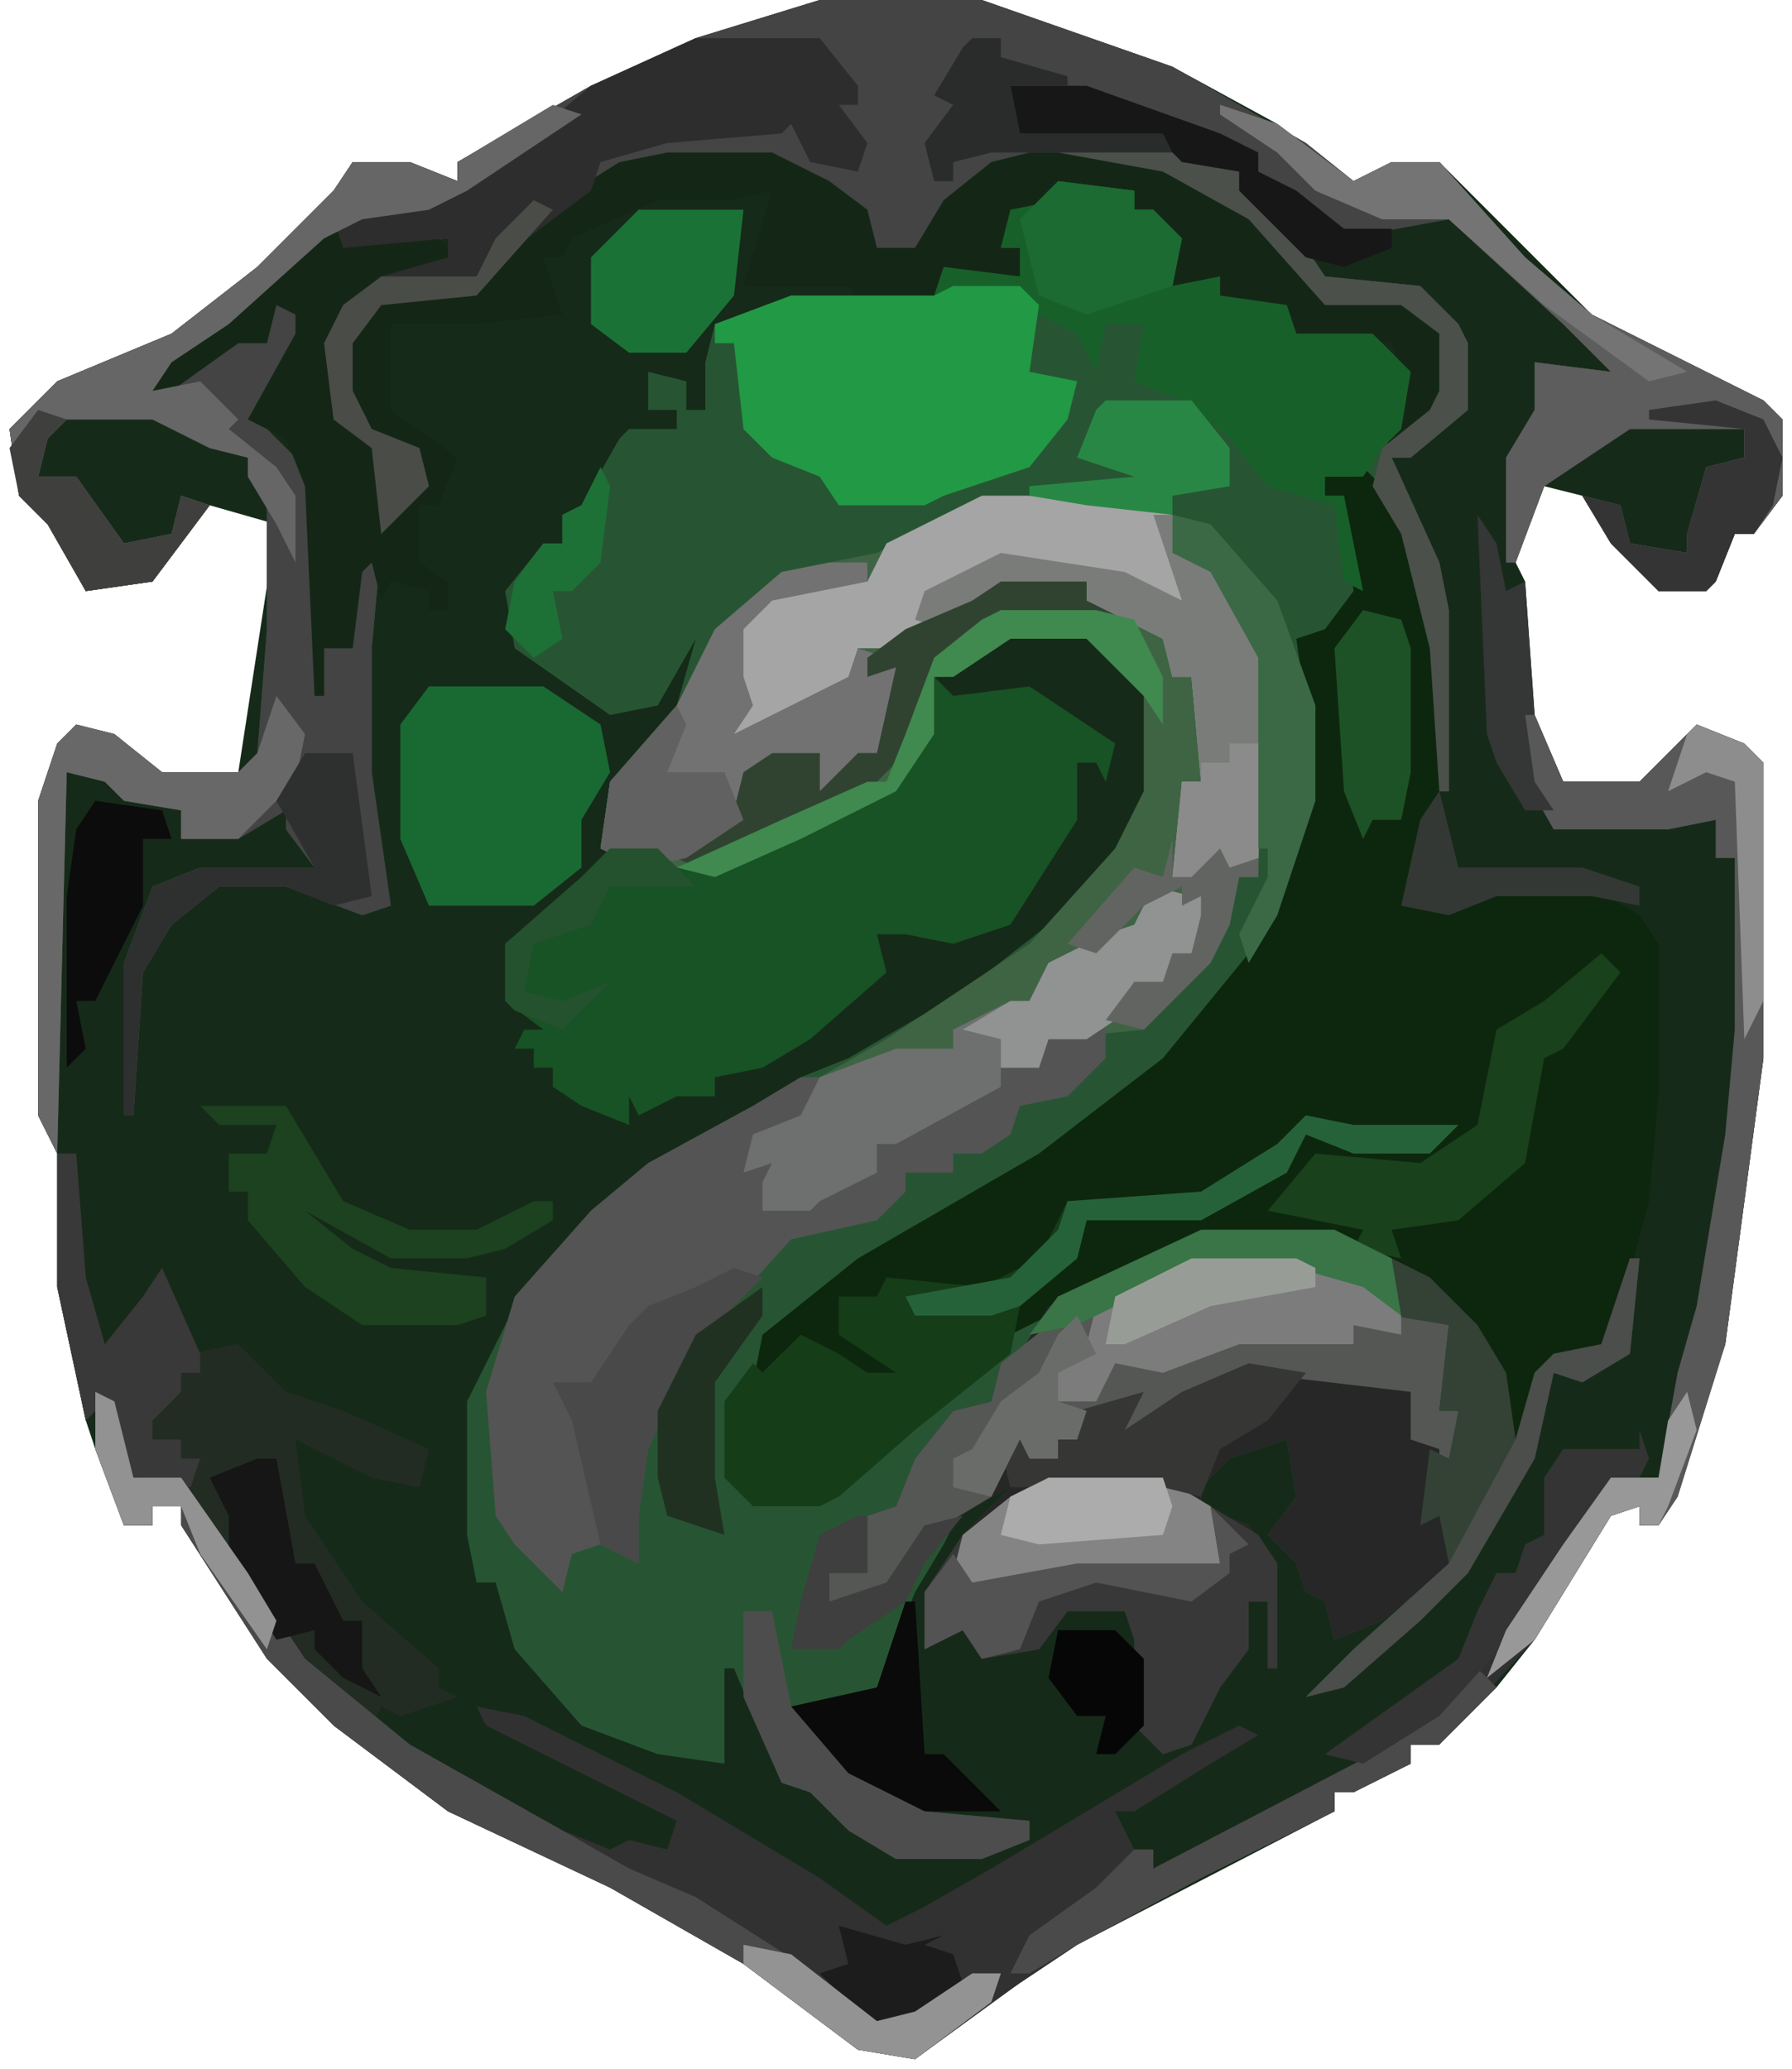 <?xml version="1.0" encoding="UTF-8" standalone="no"?>
<svg
   id="svg"
   version="1.1"
   viewBox="0 0 188 217"
   style="display: block;"
   sodipodi:docname="edited_slytherin.svg"
   inkscape:version="1.1.2 (08b2f3d93c, 2022-04-05)"
   xmlns:inkscape="http://www.inkscape.org/namespaces/inkscape"
   xmlns:sodipodi="http://sodipodi.sourceforge.net/DTD/sodipodi-0.dtd"
   xmlns="http://www.w3.org/2000/svg"
   xmlns:svg="http://www.w3.org/2000/svg">
  <defs
     id="defs165" />
  <sodipodi:namedview
     id="namedview163"
     pagecolor="#ffffff"
     bordercolor="#666666"
     borderopacity="1.0"
     inkscape:pageshadow="2"
     inkscape:pageopacity="0.0"
     inkscape:pagecheckerboard="0"
     showgrid="false"
     inkscape:zoom="2.4516129"
     inkscape:cx="102.17763"
     inkscape:cy="87.085526"
     inkscape:window-width="1286"
     inkscape:window-height="704"
     inkscape:window-x="74"
     inkscape:window-y="27"
     inkscape:window-maximized="1"
     inkscape:current-layer="svg" />
  <path
     id="path2"
     style="fill: #162A19;"
     d="M 86 0 L 73 4 L 62 9 L 48 17 L 48 19 L 43 17 L 37 17 L 35 20 L 27 28 L 18 35 L 6 40 L 1 45 L 2 52 L 5 55 L 9 62 L 16 61 L 22 53 L 29 55 L 25 81 L 17 81 L 8 76 L 4 84 L 4 117 L 6 121 L 6 135 L 9 149 L 10 152 L 13 160 L 16 160 L 16 158 L 19 158 L 21 163 L 28 173 L 35 181 L 47 190 L 64 198 L 78 206 L 90 215 L 96 216 L 104 210 L 113 204 L 140 190 L 140 188 L 142 188 L 148 185 L 148 183 L 151 183 L 157 177 L 161 172 L 169 159 L 172 158 L 172 160 L 174 160 L 181 141 L 185 111 L 185 80 L 183 78 L 178 76 L 177 77 L 172 82 L 164 82 L 161 75 L 160 61 L 159 59 L 162 51 L 166 52 L 174 62 L 180 61 L 182 56 L 184 56 L 187 52 L 187 44 L 185 42 L 177 39 L 167 33 L 151 17 L 146 17 L 142 19 L 134 13 L 123 7 L 103 0 L 86 0 z " />
  <path
     d="M0,0 L17,0 L37,7 L51,15 L56,19 L60,17 L65,17 L74,27 L81,33 L93,39 L99,42 L101,44 L101,52 L98,56 L96,56 L94,61 L93,62 L88,62 L83,57 L80,52 L84,53 L85,57 L91,58 L91,56 L93,49 L97,48 L97,45 L85,45 L76,51 L73,59 L72,59 L72,52 L72,51 L72,48 L75,43 L75,38 L83,39 L78,34 L66,23 L55,25 L46,18 L45,16 L30,11 L20,9 L21,14 L36,14 L40,17 L44,18 L51,26 L53,29 L63,30 L67,34 L68,36 L68,43 L62,48 L60,48 L65,59 L66,64 L66,83 L65,83 L64,68 L61,56 L57,50 L53,50 L53,52 L55,52 L57,62 L53,67 L50,67 L52,74 L52,84 L48,96 L42,105 L34,114 L20,124 L4,133 L-5,140 L-5,142 L0,140 L5,144 L8,144 L2,140 L2,136 L6,136 L7,134 L17,135 L23,132 L26,126 L40,125 L48,120 L51,117 L56,118 L64,118 L67,118 L64,121 L56,121 L51,119 L49,123 L40,128 L28,128 L27,132 L21,137 L20,140 L25,136 L40,129 L54,129 L64,134 L69,139 L72,144 L73,151 L75,144 L77,142 L82,141 L85,132 L86,132 L85,142 L80,145 L77,144 L75,153 L68,165 L63,170 L55,177 L51,178 L56,173 L64,166 L59,170 L54,172 L53,168 L51,167 L50,164 L47,161 L50,157 L49,151 L43,153 L40,156 L40,158 L45,160 L48,164 L48,175 L47,175 L47,168 L45,168 L45,173 L42,177 L39,183 L36,184 L33,181 L33,172 L32,169 L26,169 L23,173 L17,174 L15,171 L11,173 L11,167 L15,161 L20,156 L15,158 L13,162 L10,167 L6,177 L1,179 L-3,179 L3,186 L11,190 L22,191 L22,193 L17,195 L8,195 L3,192 L-1,188 L-4,187 L-9,175 L-10,175 L-10,185 L-17,184 L-25,181 L-32,173 L-34,166 L-36,166 L-37,161 L-37,147 L-31,135 L-24,127 L-18,122 L-7,116 L-2,113 L3,111 L15,104 L24,97 L31,89 L34,83 L34,73 L29,68 L28,67 L20,67 L14,71 L12,71 L12,77 L8,83 L-2,88 L-11,92 L-19,91 L-23,89 L-22,82 L-15,74 L-13,67 L-17,74 L-22,75 L-32,68 L-33,62 L-29,57 L-27,57 L-27,54 L-25,53 L-21,46 L-20,45 L-15,45 L-15,43 L-18,43 L-18,39 L-14,40 L-14,43 L-12,43 L-12,38 L-11,34 L-3,31 L12,32 L13,28 L21,29 L21,26 L19,26 L20,22 L25,21 L25,19 L33,20 L33,22 L35,22 L38,25 L37,30 L42,29 L42,31 L49,32 L50,35 L58,35 L62,39 L61,45 L65,41 L65,35 L61,32 L53,32 L45,23 L36,18 L32,17 L22,17 L15,20 L12,23 L10,27 L5,26 L5,22 L1,20 L-5,17 L-16,17 L-23,19 L-32,26 L-36,31 L-46,32 L-49,36 L-49,41 L-47,45 L-42,47 L-41,51 L-46,56 L-47,47 L-51,44 L-52,36 L-50,32 L-46,29 L-39,27 L-39,25 L-50,26 L-50,24 L-61,33 L-69,39 L-70,41 L-59,34 L-58,35 L-57,32 L-54,33 L-55,37 L-59,44 L-54,49 L-53,51 L-52,68 L-49,68 L-49,60 L-46,57 L-47,68 L-47,81 L-45,95 L-48,96 L-56,93 L-63,93 L-68,97 L-71,102 L-72,117 L-73,117 L-73,101 L-70,93 L-65,91 L-53,91 L-56,87 L-56,85 L-61,88 L-67,88 L-67,85 L-73,84 L-75,82 L-79,81 L-80,121 L-82,117 L-82,84 L-80,78 L-78,76 L-74,77 L-69,81 L-61,81 L-59,79 L-58,66 L-58,52 L-60,48 L-64,47 L-70,44 L-79,44 L-81,46 L-82,50 L-78,50 L-73,57 L-68,56 L-67,52 L-64,53 L-70,61 L-77,62 L-81,55 L-84,52 L-85,45 L-80,40 L-68,35 L-59,28 L-51,20 L-49,17 L-43,17 L-38,19 L-38,17 L-24,9 L-13,4 Z M32,182 Z M31,183 Z "
     transform="translate(86,0)"
     style="fill: #275533;"
     id="path4" />
  <path
     d="M0,0 L17,0 L37,7 L51,15 L56,19 L60,17 L65,17 L74,27 L81,33 L93,39 L99,42 L101,44 L101,52 L98,56 L96,56 L94,61 L93,62 L88,62 L83,57 L80,52 L84,53 L85,57 L91,58 L91,56 L93,49 L97,48 L97,45 L85,45 L76,51 L73,59 L72,59 L72,52 L72,51 L72,48 L75,43 L75,38 L83,39 L78,34 L66,23 L55,25 L46,18 L45,16 L30,11 L20,9 L21,14 L36,14 L40,17 L44,18 L51,26 L53,29 L63,30 L67,34 L68,36 L68,43 L62,48 L60,48 L65,59 L66,64 L66,83 L65,83 L64,68 L61,56 L58,51 L59,47 L64,43 L65,41 L65,35 L61,32 L53,32 L45,23 L36,18 L32,17 L22,17 L15,20 L12,23 L10,27 L5,26 L5,22 L1,20 L-5,17 L-16,17 L-23,19 L-32,26 L-36,31 L-46,32 L-49,36 L-49,41 L-47,45 L-42,47 L-41,51 L-46,56 L-47,47 L-51,44 L-52,36 L-50,32 L-46,29 L-39,27 L-39,25 L-50,26 L-50,24 L-61,33 L-69,39 L-70,41 L-59,34 L-58,35 L-57,32 L-54,33 L-55,37 L-59,44 L-54,49 L-53,51 L-52,68 L-49,68 L-49,60 L-46,57 L-47,68 L-47,81 L-45,95 L-48,96 L-56,93 L-63,93 L-68,97 L-71,102 L-72,117 L-73,117 L-73,101 L-70,93 L-65,91 L-53,91 L-56,87 L-56,85 L-61,88 L-67,88 L-67,85 L-73,84 L-75,82 L-79,81 L-80,121 L-82,117 L-82,84 L-80,78 L-78,76 L-74,77 L-69,81 L-61,81 L-59,79 L-58,66 L-58,52 L-60,48 L-64,47 L-70,44 L-79,44 L-81,46 L-82,50 L-78,50 L-73,57 L-68,56 L-67,52 L-64,53 L-70,61 L-77,62 L-81,55 L-84,52 L-85,45 L-80,40 L-68,35 L-59,28 L-51,20 L-49,17 L-43,17 L-38,19 L-38,17 L-24,9 L-13,4 Z "
     transform="translate(86,0)"
     style="fill: #434443;"
     id="path8" />
  <path
     d="M0,0 L4,4 L7,11 L9,20 L9,36 L6,44 L6,47 L12,46 L15,45 L25,45 L30,48 L32,51 L32,67 L31,78 L27,93 L20,96 L17,104 L16,104 L14,94 L11,89 L3,84 L-2,82 L-16,82 L-32,90 L-36,92 L-35,88 L-29,83 L-28,80 L-16,79 L-7,74 L-5,71 L0,72 L8,72 L8,71 L0,71 L-5,70 L-12,76 L-16,78 L-30,78 L-31,83 L-36,87 L-45,88 L-49,86 L-48,89 L-53,88 L-53,92 L-45,96 L-45,97 L-51,97 L-56,93 L-60,94 L-63,97 L-62,92 L-52,84 L-33,73 L-20,63 L-11,52 L-6,40 L-5,36 L-5,26 L-6,19 L-3,18 L0,14 L-1,4 L-3,4 L-3,2 L0,2 Z "
     transform="translate(142,48)"
     style="fill: #0D270E;"
     id="path10" />
  <path
     d="M0,0 L14,0 L24,5 L29,10 L32,15 L33,22 L35,15 L37,13 L42,12 L45,3 L46,3 L45,13 L40,16 L37,15 L35,24 L28,36 L23,41 L15,48 L11,49 L16,44 L24,37 L19,41 L14,43 L13,39 L11,38 L10,35 L7,32 L10,28 L9,22 L3,24 L0,27 L0,29 L5,31 L8,35 L8,46 L7,46 L7,39 L5,39 L5,44 L2,48 L-1,54 L-4,55 L-7,52 L-7,43 L-8,40 L-14,40 L-17,44 L-23,45 L-25,42 L-29,44 L-29,38 L-25,32 L-20,27 L-27,31 L-29,31 L-31,35 L-34,39 L-39,39 L-39,36 L-35,36 L-35,30 L-32,29 L-30,24 L-26,19 L-22,18 L-21,14 L-19,13 L-16,8 Z M-8,53 Z M-9,54 Z "
     transform="translate(126,129)"
     style="fill: #272727;"
     id="path12" />
  <path
     d="M0,0 L11,0 L20,2 L20,6 L24,7 L29,15 L30,17 L29,40 L27,40 L26,45 L24,49 L19,54 L17,56 L7,57 L6,60 L2,60 L2,62 L-9,68 L-11,68 L-11,71 L-17,74 L-18,75 L-23,75 L-23,72 L-22,70 L-25,71 L-24,67 L-19,65 L-17,61 L-10,57 L5,47 L14,37 L17,31 L17,21 L12,16 L11,15 L3,15 L-3,19 L-5,19 L-5,25 L-9,31 L-19,36 L-28,40 L-36,39 L-40,37 L-39,30 L-32,22 L-28,14 L-21,8 L-11,6 Z "
     transform="translate(103,52)"
     style="fill: #3F6444;"
     id="path14" />
  <path
     d="M0,0 L2,3 L5,10 L13,10 L19,4 L24,6 L26,8 L26,39 L22,69 L17,85 L15,88 L13,88 L13,86 L10,87 L2,100 L-8,111 L-11,111 L-11,113 L-17,116 L-19,116 L-19,118 L-33,125 L-46,132 L-52,136 L-63,144 L-69,143 L-81,134 L-95,126 L-112,118 L-124,109 L-131,102 L-140,88 L-140,86 L-143,86 L-143,88 L-146,88 L-149,80 L-149,74 L-147,75 L-145,83 L-140,83 L-133,93 L-127,102 L-116,111 L-100,120 L-95,122 L-93,121 L-89,122 L-88,119 L-108,109 L-109,107 L-104,108 L-88,116 L-73,125 L-66,130 L-62,128 L-55,124 L-35,112 L-29,109 L-27,110 L-32,113 L-40,118 L-42,118 L-40,122 L-38,122 L-38,124 L-15,112 L-6,105 L1,97 L9,84 L10,83 L15,83 L17,72 L19,65 L22,47 L23,36 L23,18 L21,18 L21,14 L16,15 L4,15 L0,8 Z M-27,108 L-25,109 Z "
     transform="translate(159,72)"
     style="fill: #303130;"
     id="path16" />
  <path
     d="M0,0 L2,2 L10,1 L19,7 L18,11 L17,9 L15,9 L15,15 L8,26 L2,28 L-3,27 L-6,27 L-5,31 L-13,38 L-18,41 L-23,42 L-23,44 L-27,44 L-31,46 L-32,44 L-32,47 L-37,45 L-40,43 L-40,41 L-42,41 L-42,39 L-44,39 L-43,37 L-41,37 L-45,34 L-45,28 L-37,21 L-34,18 L-29,18 L-27,20 L-22,19 L-7,13 L-2,8 Z "
     transform="translate(98,71)"
     style="fill: #175324;"
     id="path18" />
  <path
     d="M0,0 L11,0 L17,3 L21,6 L22,10 L26,10 L29,5 L34,1 L38,0 L48,0 L58,4 L64,9 L69,15 L77,15 L82,19 L82,25 L77,31 L74,30 L77,29 L77,23 L76,20 L66,19 L65,17 L58,15 L58,13 L53,14 L54,9 L51,8 L51,6 L49,6 L49,4 L41,3 L41,5 L36,7 L35,10 L37,10 L37,13 L29,13 L28,16 L20,16 L19,14 L8,14 L11,4 L7,5 L-1,5 L-10,9 L-11,11 L-13,11 L-11,17 L-20,18 L-29,18 L-29,27 L-22,32 L-24,37 L-26,37 L-26,43 L-23,45 L-23,48 L-25,48 L-25,46 L-29,45 L-30,47 L-31,43 L-32,44 L-33,52 L-36,52 L-36,57 L-37,57 L-38,35 L-40,30 L-44,28 L-39,19 L-39,17 L-41,16 L-42,20 L-45,20 L-52,25 L-54,25 L-52,21 L-43,14 L-36,8 L-34,8 L-34,10 L-25,8 L-22,11 L-24,13 L-31,15 L-34,17 L-35,24 L-35,28 L-31,30 L-30,31 L-29,39 L-26,35 L-26,32 L-31,29 L-34,25 L-33,18 L-30,15 L-20,14 L-13,6 L-5,1 Z "
     transform="translate(70,16)"
     style="fill: #142716;"
     id="path20" />
  <path
     d="M0,0 L2,0 L2,3 L-2,7 L-7,8 L-8,11 L-11,13 L-14,13 L-14,15 L-19,15 L-19,17 L-22,20 L-31,22 L-41,33 L-46,44 L-47,51 L-47,56 L-51,54 L-54,55 L-55,59 L-60,54 L-62,51 L-63,38 L-60,28 L-52,19 L-46,14 L-35,8 L-30,5 L-28,5 L-30,10 L-35,12 L-35,14 L-33,14 L-34,18 L-29,18 L-25,15 L-22,15 L-22,12 L-11,6 L-9,6 L-9,4 L-5,3 L-4,1 Z "
     transform="translate(114,108)"
     style="fill: #545454;"
     id="path22" />
  <path
     d="M0,0 L11,0 L20,2 L20,6 L24,7 L29,15 L30,17 L29,38 L26,39 L25,37 L22,40 L20,40 L21,30 L23,30 L22,19 L20,19 L19,15 L11,11 L11,9 L2,10 L-4,14 L-9,16 L-13,16 L-14,20 L-24,25 L-26,25 L-25,20 L-26,20 L-26,14 L-22,10 L-19,9 L-12,9 L-10,5 Z "
     transform="translate(103,52)"
     style="fill: #A5A5A5;"
     id="path24" />
  <path
     d="M0,0 L11,0 L19,3 L23,6 L27,7 L26,16 L28,16 L28,21 L26,22 L26,20 L23,19 L23,14 L6,12 L-1,15 L-5,18 L-7,18 L-7,15 L-12,16 L-12,19 L-14,19 L-14,21 L-17,21 L-18,19 L-21,25 L-26,28 L-28,28 L-30,32 L-33,36 L-38,36 L-38,33 L-34,33 L-34,27 L-31,26 L-29,21 L-25,16 L-21,15 L-20,11 L-15,7 L-1,1 Z "
     transform="translate(125,132)"
     style="fill: #545754;"
     id="path26" />
  <path
     d="M0,0 L2,0 L3,13 L5,20 L9,15 L11,12 L14,21 L19,20 L24,25 L30,27 L39,31 L38,35 L33,34 L25,30 L26,38 L32,47 L40,54 L40,56 L42,57 L36,59 L34,58 L33,60 L23,51 L13,35 L8,34 L5,26 L3,28 L0,14 Z "
     transform="translate(6,121)"
     style="fill: #232C23;"
     id="path28" />
  <path
     d="M0,0 L8,1 L8,3 L10,3 L13,6 L12,11 L17,10 L17,12 L24,13 L25,16 L33,16 L37,20 L36,26 L34,28 L32,31 L28,31 L28,33 L30,33 L32,43 L30,42 L29,34 L22,32 L18,27 L13,23 L8,21 L9,15 L5,15 L4,20 L2,16 L-2,14 L-4,12 L-13,12 L-12,9 L-4,10 L-4,7 L-6,7 L-5,3 L0,2 Z "
     transform="translate(111,19)"
     style="fill: #18602A;"
     id="path30" />
  <path
     d="M0,0 L7,0 L9,2 L8,9 L13,10 L12,14 L8,19 L-1,22 L-3,23 L-12,23 L-14,20 L-19,18 L-22,15 L-23,6 L-25,6 L-25,4 L-17,1 L-2,1 Z "
     transform="translate(100,30)"
     style="fill: #229945;"
     id="path32" />
  <path
     d="M0,0 L12,0 L22,6 L24,9 L24,20 L23,20 L23,13 L21,13 L21,18 L18,22 L15,28 L12,29 L9,26 L9,17 L8,14 L2,14 L-1,18 L-7,19 L-9,16 L-13,18 L-13,12 L-9,6 L-4,2 Z M8,27 Z M7,28 Z "
     transform="translate(110,155)"
     style="fill: #383838;"
     id="path34" />
  <path
     d="M0,0 L13,0 L17,5 L17,7 L15,7 L18,11 L17,14 L12,13 L10,9 L9,10 L-3,11 L-10,13 L-11,16 L-19,22 L-23,27 L-33,28 L-36,32 L-36,37 L-34,41 L-29,43 L-28,47 L-33,52 L-34,43 L-38,40 L-39,32 L-37,28 L-33,25 L-26,23 L-26,21 L-37,22 L-38,19 L-35,18 L-26,17 L-17,10 L-11,5 Z "
     transform="translate(73,4)"
     style="fill: #2D2D2D;"
     id="path36" />
  <path
     d="M0,0 L5,1 L13,1 L16,1 L13,4 L5,4 L0,2 L-2,6 L-11,11 L-23,11 L-24,15 L-30,20 L-31,25 L-41,33 L-49,40 L-51,41 L-58,41 L-61,38 L-61,30 L-58,26 L-57,27 L-53,23 L-49,25 L-46,27 L-43,27 L-49,23 L-49,19 L-45,19 L-44,17 L-34,18 L-28,15 L-25,9 L-11,8 L-3,3 Z "
     transform="translate(137,117)"
     style="fill: #153D17;"
     id="path38" />
  <path
     d="M0,0 L6,2 L14,8 L18,6 L23,6 L32,16 L39,22 L51,28 L57,31 L59,33 L59,41 L56,45 L54,45 L52,50 L51,51 L46,51 L41,46 L38,41 L42,42 L43,46 L49,47 L49,45 L51,38 L55,37 L55,34 L43,34 L34,40 L31,48 L30,48 L30,41 L30,40 L30,37 L33,32 L33,27 L41,28 L36,23 L24,12 L17,12 L10,9 L6,5 L0,1 Z "
     transform="translate(128,11)"
     style="fill: #5D5D5D;"
     id="path40" />
  <path
     d="M0,0 L12,0 L18,4 L19,9 L16,14 L16,19 L11,23 L0,23 L-3,16 L-3,4 Z "
     transform="translate(45,72)"
     style="fill: #196A32;"
     id="path42" />
  <path
     d="M0,0 L1,3 L-2,8 L-5,11 L-8,11 L-10,15 L-13,17 L-17,17 L-18,20 L-22,20 L-22,22 L-33,28 L-35,28 L-35,31 L-41,34 L-42,35 L-47,35 L-47,32 L-46,30 L-49,31 L-48,27 L-43,25 L-41,21 L-33,18 L-27,18 L-27,16 L-21,13 L-19,13 L-17,9 L-11,6 L-8,5 L-6,1 L-2,2 Z "
     transform="translate(127,92)"
     style="fill: #6E6F6F;"
     id="path44" />
  <path
     d="M0,0 L14,0 L24,5 L29,10 L32,15 L33,22 L35,15 L37,13 L42,12 L45,3 L46,3 L45,13 L40,16 L37,15 L35,24 L28,36 L23,41 L15,48 L11,49 L16,44 L26,35 L25,30 L23,31 L24,23 L26,24 L27,19 L25,19 L26,10 L20,9 L17,6 L10,4 L-1,4 L-13,10 L-18,11 L-15,7 Z "
     transform="translate(126,129)"
     style="fill: #334234;"
     id="path46" />
  <path
     d="M0,0 L2,3 L5,10 L13,10 L19,4 L24,6 L26,8 L26,39 L22,69 L17,85 L15,88 L13,88 L13,86 L10,87 L2,100 L-3,104 L-1,99 L5,90 L10,83 L15,83 L17,72 L19,65 L22,47 L23,36 L23,18 L21,18 L21,14 L16,15 L4,15 L0,8 Z "
     transform="translate(159,72)"
     style="fill: #575857;"
     id="path48" />
  <path
     d="M0,0 L3,1 L-9,9 L-13,11 L-20,12 L-24,14 L-34,23 L-40,27 L-42,30 L-37,29 L-33,33 L-34,34 L-29,38 L-27,41 L-27,48 L-29,44 L-32,39 L-32,37 L-36,36 L-42,33 L-51,33 L-53,35 L-54,39 L-50,39 L-45,46 L-40,45 L-39,41 L-36,42 L-42,50 L-49,51 L-53,44 L-56,41 L-57,34 L-52,29 L-40,24 L-31,17 L-23,9 L-21,6 L-15,6 L-10,8 L-10,6 Z "
     transform="translate(58,11)"
     style="fill: #666667;"
     id="path50" />
  <path
     d="M0,0 L4,0 L4,2 L-6,4 L-9,7 L-9,12 L-8,15 L-10,18 L2,12 L3,9 L6,10 L7,11 L6,18 L5,20 L3,20 L1,24 L-1,24 L-1,20 L-8,22 L-10,28 L-15,31 L-20,32 L-24,30 L-23,23 L-16,15 L-12,7 L-5,1 Z "
     transform="translate(87,59)"
     style="fill: #727272;"
     id="path52" />
  <path
     d="M0,0 L2,0 L2,4 L6,5 L11,13 L12,15 L11,36 L8,37 L7,35 L4,38 L2,38 L3,28 L5,28 L4,17 L2,17 L1,13 L-7,9 L-7,7 L-16,8 L-22,12 L-25,11 L-24,8 L-16,4 L-3,6 L1,8 L3,9 Z "
     transform="translate(121,54)"
     style="fill: #7A7C7A;"
     id="path54" />
  <path
     d="M0,0 L2,1 L4,9 L9,9 L16,19 L22,28 L33,37 L49,46 L56,50 L63,53 L74,60 L82,66 L86,65 L92,61 L95,61 L94,64 L86,70 L80,69 L68,60 L54,52 L37,44 L25,35 L18,28 L9,14 L9,12 L6,12 L6,14 L3,14 L0,6 Z "
     transform="translate(10,146)"
     style="fill: #4B4A4B;"
     id="path56" />
  <path
     d="M0,0 L9,0 L15,10 L22,13 L29,13 L35,10 L37,10 L37,12 L32,15 L28,16 L20,16 L11,11 L16,15 L20,17 L30,18 L30,22 L27,23 L17,23 L11,19 L5,12 L5,9 L3,9 L3,5 L7,5 L8,2 L2,2 Z "
     transform="translate(21,116)"
     style="fill: #1C421F;"
     id="path58" />
  <path
     d="M0,0 L11,0 L19,3 L22,6 L22,8 L17,7 L17,9 L5,9 L-3,12 L-8,11 L-10,15 L-14,15 L-14,12 L-11,9 L-10,5 Z "
     transform="translate(125,132)"
     style="fill: #7C7C7C;"
     id="path60" />
  <path
     d="M0,0 L2,2 L-4,10 L-6,11 L-8,22 L-15,28 L-22,29 L-21,32 L-26,31 L-25,29 L-35,27 L-30,21 L-19,22 L-13,18 L-11,8 L-6,5 Z "
     transform="translate(168,100)"
     style="fill: #19411C;"
     id="path62" />
  <path
     d="M0,0 L12,0 L17,3 L18,9 L13,10 L3,10 L-8,12 L-10,10 L-9,6 L-4,2 Z "
     transform="translate(110,155)"
     style="fill: #848484;"
     id="path64" />
  <path
     d="M0,0 L3,4 L2,9 L-3,14 L-4,15 L-10,15 L-10,12 L-16,11 L-18,9 L-22,8 L-23,48 L-25,44 L-25,11 L-23,5 L-21,3 L-17,4 L-12,8 L-4,8 L-2,6 Z "
     transform="translate(29,73)"
     style="fill: #686869;"
     id="path66" />
  <path
     d="M0,0 L3,1 L-4,8 L-9,19 L-10,26 L-10,31 L-14,29 L-17,16 L-19,12 L-15,12 L-11,6 L-9,4 L-4,2 Z "
     transform="translate(77,133)"
     style="fill: #494949;"
     id="path68" />
  <path
     d="M0,0 L9,0 L9,2 L13,4 L0,4 L-6,8 L-10,18 L-14,22 L-23,26 L-32,30 L-34,29 L-31,26 L-28,24 L-27,20 L-24,18 L-19,18 L-19,22 L-15,18 L-13,18 L-11,9 L-14,10 L-14,8 L-10,5 L-3,2 Z "
     transform="translate(105,61)"
     style="fill: #304331;"
     id="path70" />
  <path
     d="M0,0 L6,1 L2,6 L-3,9 L-5,14 L-9,13 L-21,13 L-25,13 L-26,9 L-23,7 L-23,10 L-20,10 L-20,8 L-18,8 L-18,5 L-11,3 L-13,7 L-7,3 Z "
     transform="translate(131,143)"
     style="fill: #363635;"
     id="path72" />
  <path
     d="M0,0 L2,0 L3,13 L5,20 L9,15 L11,12 L15,21 L15,23 L13,23 L13,25 L10,28 L10,30 L13,30 L13,32 L15,32 L14,35 L8,34 L5,26 L3,28 L0,14 Z "
     transform="translate(6,121)"
     style="fill: #383938;"
     id="path74" />
  <path
     d="M0,0 L11,0 L10,9 L5,15 L-1,15 L-5,12 L-5,5 Z "
     transform="translate(67,22)"
     style="fill: #1B7237;"
     id="path76" />
  <path
     d="M0,0 L1,3 L-2,8 L-5,11 L-8,11 L-10,15 L-13,17 L-17,17 L-18,20 L-22,20 L-22,17 L-26,16 L-21,13 L-19,13 L-17,9 L-11,6 L-8,5 L-6,1 L-2,2 Z "
     transform="translate(127,92)"
     style="fill: #919292;"
     id="path78" />
  <path
     d="M0,0 L1,0 L2,16 L4,16 L7,19 L10,22 L0,22 L-7,18 L-12,13 L-12,11 L-3,9 Z "
     transform="translate(95,168)"
     style="fill: #0A0A0A;"
     id="path80" />
  <path
     d="M0,0 L4,1 L11,9 L15,20 L15,30 L11,42 L8,47 L7,44 L10,38 L10,35 L9,35 L9,15 L4,6 L0,4 Z "
     transform="translate(123,54)"
     style="fill: #3B6945;"
     id="path82" />
  <path
     d="M0,0 L10,0 L19,3 L26,11 L28,14 L38,15 L42,19 L43,21 L43,28 L37,33 L35,33 L40,44 L41,49 L41,68 L40,68 L39,53 L36,41 L33,36 L34,32 L39,28 L40,26 L40,20 L36,17 L28,17 L20,8 L11,3 L0,1 Z "
     transform="translate(111,15)"
     style="fill: #4B504B;"
     id="path84" />
  <path
     d="M0,0 L8,1 L8,3 L10,3 L13,6 L12,11 L3,14 L-2,12 L-4,4 Z "
     transform="translate(111,19)"
     style="fill: #1C6B32;"
     id="path86" />
  <path
     d="M0,0 L3,0 L5,10 L11,17 L19,21 L30,22 L30,24 L25,26 L16,26 L11,23 L7,19 L4,18 L0,9 Z "
     transform="translate(78,169)"
     style="fill: #4D4D4E;"
     id="path88" />
  <path
     d="M0,0 L2,2 L-4,8 L-7,8 L-7,10 L-13,13 L-15,13 L-15,15 L-29,22 L-42,29 L-47,32 L-49,32 L-47,28 L-40,23 L-36,19 L-34,19 L-34,21 L-11,9 L-2,2 Z "
     transform="translate(155,175)"
     style="fill: #4A4A4A;"
     id="path90" />
  <path
     d="M0,0 L1,3 L0,5 L-4,7 L-12,20 L-21,30 L-29,35 L-33,34 L-19,24 L-17,19 L-15,15 L-13,15 L-12,12 L-10,11 L-10,5 L-8,2 L0,2 Z "
     transform="translate(172,150)"
     style="fill: #343434;"
     id="path92" />
  <path
     d="M0,0 L5,0 L7,15 L3,16 L-2,14 L-9,14 L-14,18 L-17,23 L-18,38 L-19,38 L-19,22 L-16,14 L-11,12 L1,12 L-3,5 Z "
     transform="translate(32,79)"
     style="fill: #2E302F;"
     id="path94" />
  <path
     d="M0,0 L8,0 L22,5 L26,7 L26,9 L30,11 L35,15 L40,15 L40,17 L35,19 L31,18 L24,11 L24,9 L18,8 L16,6 L1,5 Z "
     transform="translate(106,9)"
     style="fill: #171718;"
     id="path96" />
  <path
     d="M0,0 L4,1 L5,4 L5,17 L4,22 L1,22 L0,24 L-2,19 L-3,4 Z "
     transform="translate(143,64)"
     style="fill: #1D5226;"
     id="path98" />
  <path
     d="M0,0 L9,0 L13,5 L13,9 L7,10 L7,12 L-2,11 L-8,10 L-8,9 L3,8 L-3,6 L-1,1 Z "
     transform="translate(116,42)"
     style="fill: #298745;"
     id="path100" />
  <path
     d="M0,0 L7,1 L8,4 L5,4 L5,11 L0,21 L-2,21 L-1,26 L-3,28 L-3,10 L-2,3 Z "
     transform="translate(10,84)"
     style="fill: #0C0C0C;"
     id="path102" />
  <path
     d="M0,0 L2,0 L4,11 L6,11 L9,17 L11,17 L11,22 L13,25 L9,23 L6,20 L6,18 L2,19 L-3,11 L-3,6 L-5,2 Z "
     transform="translate(27,153)"
     style="fill: #161616;"
     id="path104" />
  <path
     d="M0,0 L5,1 L13,1 L16,1 L13,4 L5,4 L0,2 L-2,6 L-11,11 L-23,11 L-24,15 L-30,20 L-33,21 L-41,21 L-42,19 L-31,17 L-26,12 L-25,9 L-11,8 L-3,3 Z "
     transform="translate(137,117)"
     style="fill: #266239;"
     id="path106" />
  <path
     d="M0,0 L6,2 L14,8 L18,6 L23,6 L32,16 L39,22 L49,28 L45,29 L34,21 L24,12 L17,12 L10,9 L6,5 L0,1 Z "
     transform="translate(128,11)"
     style="fill: #747474;"
     id="path108" />
  <path
     d="M0,0 L4,4 L2,5 L2,7 L-2,10 L-12,8 L-18,10 L-20,15 L-24,16 L-26,13 L-30,15 L-30,9 L-27,5 L-25,8 L-14,6 L1,6 Z "
     transform="translate(127,158)"
     style="fill: #535353;"
     id="path110" />
  <path
     d="M0,0 L5,2 L7,6 L6,11 L4,14 L2,14 L0,19 L-1,20 L-6,20 L-11,15 L-14,10 L-10,11 L-9,15 L-3,16 L-3,14 L-1,7 L3,6 L3,3 L-7,2 L-7,1 Z "
     transform="translate(180,42)"
     style="fill: #343434;"
     id="path112" />
  <path
     d="M0,0 L10,0 L14,1 L17,7 L17,12 L15,9 L10,4 L9,3 L1,3 L-5,7 L-7,7 L-7,13 L-11,19 L-21,24 L-30,28 L-34,27 L-23,22 L-14,18 L-12,18 L-10,13 L-7,5 L-2,1 Z "
     transform="translate(105,64)"
     style="fill: #40894F;"
     id="path114" />
  <path
     d="M0,0 L14,0 L20,3 L21,9 L17,6 L10,4 L-1,4 L-13,10 L-18,11 L-15,7 Z "
     transform="translate(126,129)"
     style="fill: #397546;"
     id="path116" />
  <path
     d="M0,0 L1,2 L-1,7 L5,7 L7,12 L1,16 L-4,17 L-8,15 L-7,8 Z "
     transform="translate(71,74)"
     style="fill: #606160;"
     id="path118" />
  <path
     d="M0,0 L3,0 L3,2 L10,4 L10,5 L4,5 L5,10 L20,10 L21,12 L2,12 L-2,13 L-2,15 L-4,15 L-5,11 L-2,7 L-4,6 L-1,1 Z "
     transform="translate(102,4)"
     style="fill: #2A2B2B;"
     id="path120" />
  <path
     d="M0,0 L3,1 L1,3 L0,7 L4,7 L9,14 L14,13 L15,9 L18,10 L12,18 L5,19 L1,12 L-2,9 L-3,4 Z "
     transform="translate(4,43)"
     style="fill: #3F3F3E;"
     id="path122" />
  <path
     d="M0,0 L0,3 L-5,10 L-5,20 L-4,26 L-10,24 L-11,20 L-11,13 L-7,5 Z "
     transform="translate(80,135)"
     style="fill: #213121;"
     id="path124" />
  <path
     d="M0,0 L1,0 L0,10 L-5,13 L-8,12 L-10,21 L-17,33 L-22,38 L-30,45 L-34,46 L-29,41 L-19,32 L-12,19 L-10,12 L-8,10 L-3,9 Z "
     transform="translate(171,132)"
     style="fill: #4B4E4B;"
     id="path126" />
  <path
     d="M0,0 L1,0 L1,5 L4,4 L4,6 L2,6 L1,11 L-1,15 L-6,20 L-8,22 L-12,21 L-9,17 L-6,17 L-5,14 L-3,14 L-2,10 L-2,8 L-4,9 L-4,7 L-8,9 L-13,14 L-16,13 L-9,5 L-6,6 L-5,2 L-5,6 L-1,3 Z "
     transform="translate(128,86)"
     style="fill: #626461;"
     id="path128" />
  <path
     d="M0,0 L2,1 L-6,10 L-16,11 L-19,15 L-19,20 L-17,24 L-12,26 L-11,30 L-16,35 L-17,26 L-21,23 L-22,15 L-20,11 L-16,8 L-6,8 L-4,4 Z "
     transform="translate(56,21)"
     style="fill: #4A4C48;"
     id="path130" />
  <path
     d="M0,0 L12,0 L13,3 L12,6 L-1,7 L-5,6 L-4,2 Z "
     transform="translate(110,155)"
     style="fill: #ACACAC;"
     id="path132" />
  <path
     d="M0,0 L2,4 L-2,6 L-2,9 L1,10 L0,13 L-2,13 L-2,15 L-5,15 L-6,13 L-9,19 L-13,18 L-13,15 L-11,14 L-8,9 L-4,6 L-2,2 Z "
     transform="translate(113,138)"
     style="fill: #6A6C6A;"
     id="path134" />
  <path
     d="M0,0 L7,2 L11,1 L9,2 L12,3 L13,6 L7,11 L3,10 L-2,5 L1,4 Z "
     transform="translate(88,202)"
     style="fill: #1C1C1C;"
     id="path136" />
  <path
     d="M0,0 L2,3 L3,8 L5,7 L6,21 L5,21 L6,28 L8,31 L5,31 L2,26 L1,23 Z "
     transform="translate(155,54)"
     style="fill: #353636;"
     id="path138" />
  <path
     d="M0,0 L3,0 L3,12 L0,13 L-1,11 L-4,14 L-6,14 L-5,4 L-3,4 L-3,2 L0,2 Z "
     transform="translate(129,78)"
     style="fill: #8B8B8C;"
     id="path140" />
  <path
     d="M0,0 L5,1 L14,8 L18,7 L24,3 L27,3 L26,6 L18,12 L12,11 L0,2 Z "
     transform="translate(78,204)"
     style="fill: #939393;"
     id="path142" />
  <path
     d="M0,0 L1,0 L1,6 L-3,6 L-3,9 L3,7 L7,1 L11,0 L7,5 L5,9 L-1,13 L-2,14 L-7,14 L-6,9 L-4,2 Z "
     transform="translate(90,159)"
     style="fill: #3E3F3E;"
     id="path144" />
  <path
     d="M0,0 L1,4 L-2,12 L-3,14 L-5,14 L-5,12 L-8,13 L-16,26 L-21,30 L-19,25 L-13,16 L-8,9 L-3,9 L-2,3 Z "
     transform="translate(177,146)"
     style="fill: #989898;"
     id="path146" />
  <path
     d="M0,0 L5,2 L7,4 L7,29 L5,33 L4,6 L1,5 L-3,7 L-1,1 Z "
     transform="translate(178,76)"
     style="fill: #8D8D8D;"
     id="path148" />
  <path
     d="M0,0 L6,0 L9,3 L9,10 L6,13 L4,13 L5,9 L2,9 L-1,5 Z "
     transform="translate(111,171)"
     style="fill: #060606;"
     id="path150" />
  <path
     d="M0,0 L2,1 L4,9 L9,9 L16,19 L19,24 L18,27 L11,17 L9,12 L6,12 L6,14 L3,14 L0,6 Z "
     transform="translate(10,146)"
     style="fill: #929292;"
     id="path152" />
  <path
     d="M0,0 L11,0 L13,1 L13,3 L2,5 L-7,9 L-9,9 L-8,4 Z "
     transform="translate(125,132)"
     style="fill: #979D96;"
     id="path154" />
  <path
     d="M0,0 L5,0 L9,4 L0,4 L-2,8 L-8,10 L-9,15 L-5,16 L0,14 L-5,19 L-10,17 L-11,16 L-11,10 L-3,3 Z "
     transform="translate(64,89)"
     style="fill: #24512E;"
     id="path156" />
  <path
     d="M0,0 L1,4 L2,8 L15,8 L21,10 L21,12 L16,11 L6,11 L1,13 L-4,12 L-2,3 Z "
     transform="translate(151,83)"
     style="fill: #343834;"
     id="path158" />
  <path
     d="M0,0 L1,2 L0,10 L-3,13 L-5,13 L-4,18 L-7,20 L-10,17 L-9,12 L-6,8 L-4,8 L-4,5 L-2,4 Z "
     transform="translate(63,49)"
     style="fill: #1E7136;"
     id="path160" />
</svg>

